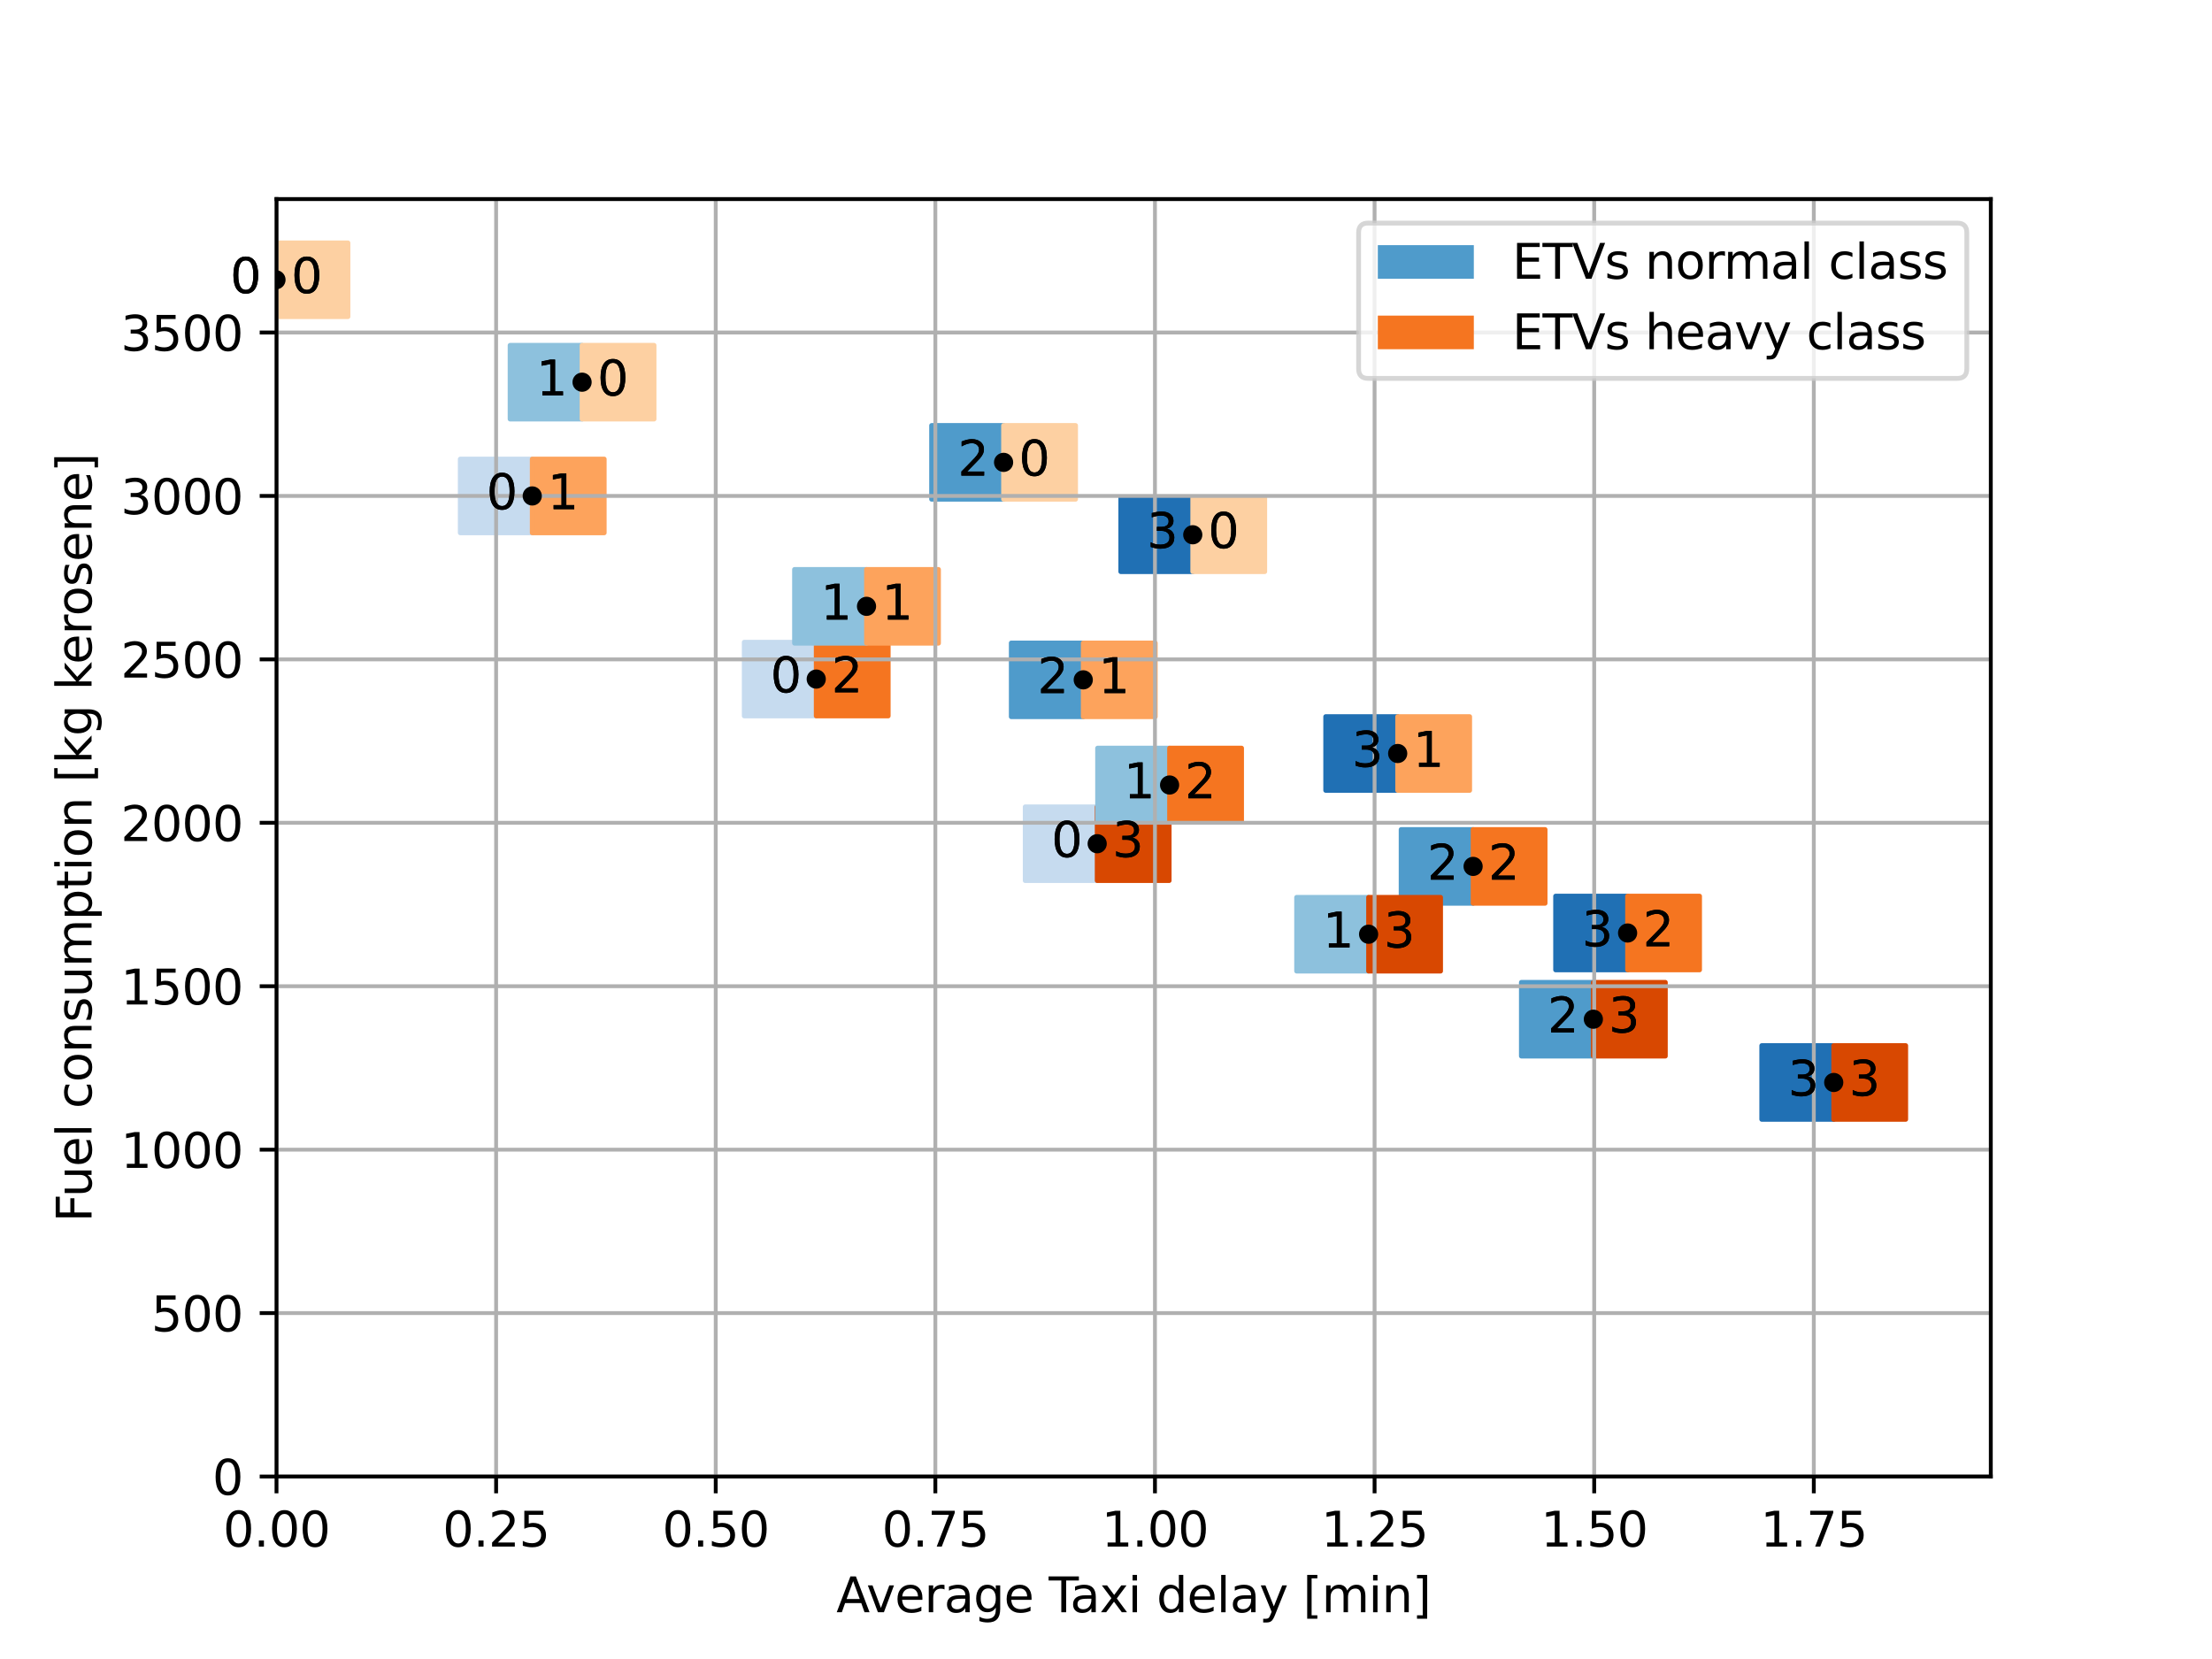 <?xml version="1.0" encoding="utf-8" standalone="no"?>
<!DOCTYPE svg PUBLIC "-//W3C//DTD SVG 1.1//EN"
  "http://www.w3.org/Graphics/SVG/1.1/DTD/svg11.dtd">
<svg xmlns:xlink="http://www.w3.org/1999/xlink" width="460.8pt" height="345.6pt" viewBox="0 0 460.8 345.6" xmlns="http://www.w3.org/2000/svg" version="1.1">
 <defs>
  <style type="text/css">*{stroke-linejoin: round; stroke-linecap: butt}</style>
 </defs>
 <g id="figure_1">
  <g id="patch_1">
   <path d="M 0 345.6 
L 460.8 345.6 
L 460.8 0 
L 0 0 
z
" style="fill: #ffffff"/>
  </g>
  <g id="axes_1">
   <g id="patch_2">
    <path d="M 57.6 307.584 
L 414.72 307.584 
L 414.72 41.472 
L 57.6 41.472 
z
" style="fill: #ffffff"/>
   </g>
   <g id="patch_3">
    <path d="M 57.491 65.965 
L 42.496 65.965 
L 42.496 50.601 
L 57.491 50.601 
z
" clip-path="url(#p5ebef97737)" style="fill: #c6dbef; stroke: #c6dbef; stroke-linejoin: miter"/>
   </g>
   <g id="patch_4">
    <path d="M 57.491 65.965 
L 72.485 65.965 
L 72.485 50.601 
L 57.491 50.601 
z
" clip-path="url(#p5ebef97737)" style="fill: #fdd0a2; stroke: #fdd0a2; stroke-linejoin: miter"/>
   </g>
   <g id="patch_5">
    <path d="M 110.876 110.997 
L 95.882 110.997 
L 95.882 95.633 
L 110.876 95.633 
z
" clip-path="url(#p5ebef97737)" style="fill: #c6dbef; stroke: #c6dbef; stroke-linejoin: miter"/>
   </g>
   <g id="patch_6">
    <path d="M 110.876 110.997 
L 125.871 110.997 
L 125.871 95.633 
L 110.876 95.633 
z
" clip-path="url(#p5ebef97737)" style="fill: #fda35c; stroke: #fda35c; stroke-linejoin: miter"/>
   </g>
   <g id="patch_7">
    <path d="M 306.876 188.169 
L 291.881 188.169 
L 291.881 172.805 
L 306.876 172.805 
z
" clip-path="url(#p5ebef97737)" style="fill: #4f9bcb; stroke: #4f9bcb; stroke-linejoin: miter"/>
   </g>
   <g id="patch_8">
    <path d="M 306.876 188.169 
L 321.87 188.169 
L 321.87 172.805 
L 306.876 172.805 
z
" clip-path="url(#p5ebef97737)" style="fill: #f57520; stroke: #f57520; stroke-linejoin: miter"/>
   </g>
   <g id="patch_9">
    <path d="M 331.928 220.004 
L 316.933 220.004 
L 316.933 204.639 
L 331.928 204.639 
z
" clip-path="url(#p5ebef97737)" style="fill: #4f9bcb; stroke: #4f9bcb; stroke-linejoin: miter"/>
   </g>
   <g id="patch_10">
    <path d="M 331.928 220.004 
L 346.922 220.004 
L 346.922 204.639 
L 331.928 204.639 
z
" clip-path="url(#p5ebef97737)" style="fill: #d84801; stroke: #d84801; stroke-linejoin: miter"/>
   </g>
   <g id="patch_11">
    <path d="M 248.474 119.084 
L 233.479 119.084 
L 233.479 103.72 
L 248.474 103.72 
z
" clip-path="url(#p5ebef97737)" style="fill: #2070b4; stroke: #2070b4; stroke-linejoin: miter"/>
   </g>
   <g id="patch_12">
    <path d="M 248.474 119.084 
L 263.468 119.084 
L 263.468 103.72 
L 248.474 103.72 
z
" clip-path="url(#p5ebef97737)" style="fill: #fdd0a2; stroke: #fdd0a2; stroke-linejoin: miter"/>
   </g>
   <g id="patch_13">
    <path d="M 291.163 164.65 
L 276.168 164.65 
L 276.168 149.286 
L 291.163 149.286 
z
" clip-path="url(#p5ebef97737)" style="fill: #2070b4; stroke: #2070b4; stroke-linejoin: miter"/>
   </g>
   <g id="patch_14">
    <path d="M 291.163 164.65 
L 306.158 164.65 
L 306.158 149.286 
L 291.163 149.286 
z
" clip-path="url(#p5ebef97737)" style="fill: #fda35c; stroke: #fda35c; stroke-linejoin: miter"/>
   </g>
   <g id="patch_15">
    <path d="M 339.059 202.045 
L 324.064 202.045 
L 324.064 186.68 
L 339.059 186.68 
z
" clip-path="url(#p5ebef97737)" style="fill: #2070b4; stroke: #2070b4; stroke-linejoin: miter"/>
   </g>
   <g id="patch_16">
    <path d="M 339.059 202.045 
L 354.053 202.045 
L 354.053 186.68 
L 339.059 186.68 
z
" clip-path="url(#p5ebef97737)" style="fill: #f57520; stroke: #f57520; stroke-linejoin: miter"/>
   </g>
   <g id="patch_17">
    <path d="M 382 233.181 
L 367.006 233.181 
L 367.006 217.817 
L 382 217.817 
z
" clip-path="url(#p5ebef97737)" style="fill: #2070b4; stroke: #2070b4; stroke-linejoin: miter"/>
   </g>
   <g id="patch_18">
    <path d="M 382 233.181 
L 396.995 233.181 
L 396.995 217.817 
L 382 217.817 
z
" clip-path="url(#p5ebef97737)" style="fill: #d84801; stroke: #d84801; stroke-linejoin: miter"/>
   </g>
   <g id="patch_19">
    <path d="M 170.036 149.146 
L 155.041 149.146 
L 155.041 133.782 
L 170.036 133.782 
z
" clip-path="url(#p5ebef97737)" style="fill: #c6dbef; stroke: #c6dbef; stroke-linejoin: miter"/>
   </g>
   <g id="patch_20">
    <path d="M 170.036 149.146 
L 185.03 149.146 
L 185.03 133.782 
L 170.036 133.782 
z
" clip-path="url(#p5ebef97737)" style="fill: #f57520; stroke: #f57520; stroke-linejoin: miter"/>
   </g>
   <g id="patch_21">
    <path d="M 228.564 183.445 
L 213.57 183.445 
L 213.57 168.081 
L 228.564 168.081 
z
" clip-path="url(#p5ebef97737)" style="fill: #c6dbef; stroke: #c6dbef; stroke-linejoin: miter"/>
   </g>
   <g id="patch_22">
    <path d="M 228.564 183.445 
L 243.559 183.445 
L 243.559 168.081 
L 228.564 168.081 
z
" clip-path="url(#p5ebef97737)" style="fill: #d84801; stroke: #d84801; stroke-linejoin: miter"/>
   </g>
   <g id="patch_23">
    <path d="M 121.257 87.301 
L 106.262 87.301 
L 106.262 71.936 
L 121.257 71.936 
z
" clip-path="url(#p5ebef97737)" style="fill: #8dc1dd; stroke: #8dc1dd; stroke-linejoin: miter"/>
   </g>
   <g id="patch_24">
    <path d="M 121.257 87.301 
L 136.251 87.301 
L 136.251 71.936 
L 121.257 71.936 
z
" clip-path="url(#p5ebef97737)" style="fill: #fdd0a2; stroke: #fdd0a2; stroke-linejoin: miter"/>
   </g>
   <g id="patch_25">
    <path d="M 180.511 133.991 
L 165.516 133.991 
L 165.516 118.626 
L 180.511 118.626 
z
" clip-path="url(#p5ebef97737)" style="fill: #8dc1dd; stroke: #8dc1dd; stroke-linejoin: miter"/>
   </g>
   <g id="patch_26">
    <path d="M 180.511 133.991 
L 195.506 133.991 
L 195.506 118.626 
L 180.511 118.626 
z
" clip-path="url(#p5ebef97737)" style="fill: #fda35c; stroke: #fda35c; stroke-linejoin: miter"/>
   </g>
   <g id="patch_27">
    <path d="M 243.646 171.213 
L 228.652 171.213 
L 228.652 155.848 
L 243.646 155.848 
z
" clip-path="url(#p5ebef97737)" style="fill: #8dc1dd; stroke: #8dc1dd; stroke-linejoin: miter"/>
   </g>
   <g id="patch_28">
    <path d="M 243.646 171.213 
L 258.641 171.213 
L 258.641 155.848 
L 243.646 155.848 
z
" clip-path="url(#p5ebef97737)" style="fill: #f57520; stroke: #f57520; stroke-linejoin: miter"/>
   </g>
   <g id="patch_29">
    <path d="M 285.105 202.298 
L 270.11 202.298 
L 270.11 186.934 
L 285.105 186.934 
z
" clip-path="url(#p5ebef97737)" style="fill: #8dc1dd; stroke: #8dc1dd; stroke-linejoin: miter"/>
   </g>
   <g id="patch_30">
    <path d="M 285.105 202.298 
L 300.1 202.298 
L 300.1 186.934 
L 285.105 186.934 
z
" clip-path="url(#p5ebef97737)" style="fill: #d84801; stroke: #d84801; stroke-linejoin: miter"/>
   </g>
   <g id="patch_31">
    <path d="M 209.065 104 
L 194.071 104 
L 194.071 88.635 
L 209.065 88.635 
z
" clip-path="url(#p5ebef97737)" style="fill: #4f9bcb; stroke: #4f9bcb; stroke-linejoin: miter"/>
   </g>
   <g id="patch_32">
    <path d="M 209.065 104 
L 224.06 104 
L 224.06 88.635 
L 209.065 88.635 
z
" clip-path="url(#p5ebef97737)" style="fill: #fdd0a2; stroke: #fdd0a2; stroke-linejoin: miter"/>
   </g>
   <g id="patch_33">
    <path d="M 225.662 149.307 
L 210.667 149.307 
L 210.667 133.942 
L 225.662 133.942 
z
" clip-path="url(#p5ebef97737)" style="fill: #4f9bcb; stroke: #4f9bcb; stroke-linejoin: miter"/>
   </g>
   <g id="patch_34">
    <path d="M 225.662 149.307 
L 240.656 149.307 
L 240.656 133.942 
L 225.662 133.942 
z
" clip-path="url(#p5ebef97737)" style="fill: #fda35c; stroke: #fda35c; stroke-linejoin: miter"/>
   </g>
   <g id="matplotlib.axis_1">
    <g id="xtick_1">
     <g id="line2d_1">
      <path d="M 57.6 307.584 
L 57.6 41.472 
" clip-path="url(#p5ebef97737)" style="fill: none; stroke: #b0b0b0; stroke-width: 0.8; stroke-linecap: square"/>
     </g>
     <g id="line2d_2">
      <defs>
       <path id="m1665bc9d37" d="M 0 0 
L 0 3.5 
" style="stroke: #000000; stroke-width: 0.8"/>
      </defs>
      <g>
       <use xlink:href="#m1665bc9d37" x="57.6" y="307.584" style="stroke: #000000; stroke-width: 0.8"/>
      </g>
     </g>
     <g id="text_1">
      <!-- 0.00 -->
      <g transform="translate(46.467 322.182)scale(0.1 -0.1)">
       <defs>
        <path id="DejaVuSans-30" d="M 2034 4250 
Q 1547 4250 1301 3770 
Q 1056 3291 1056 2328 
Q 1056 1369 1301 889 
Q 1547 409 2034 409 
Q 2525 409 2770 889 
Q 3016 1369 3016 2328 
Q 3016 3291 2770 3770 
Q 2525 4250 2034 4250 
z
M 2034 4750 
Q 2819 4750 3233 4129 
Q 3647 3509 3647 2328 
Q 3647 1150 3233 529 
Q 2819 -91 2034 -91 
Q 1250 -91 836 529 
Q 422 1150 422 2328 
Q 422 3509 836 4129 
Q 1250 4750 2034 4750 
z
" transform="scale(0.016)"/>
        <path id="DejaVuSans-2e" d="M 684 794 
L 1344 794 
L 1344 0 
L 684 0 
L 684 794 
z
" transform="scale(0.016)"/>
       </defs>
       <use xlink:href="#DejaVuSans-30"/>
       <use xlink:href="#DejaVuSans-2e" x="63.623"/>
       <use xlink:href="#DejaVuSans-30" x="95.41"/>
       <use xlink:href="#DejaVuSans-30" x="159.033"/>
      </g>
     </g>
    </g>
    <g id="xtick_2">
     <g id="line2d_3">
      <path d="M 103.35 307.584 
L 103.35 41.472 
" clip-path="url(#p5ebef97737)" style="fill: none; stroke: #b0b0b0; stroke-width: 0.8; stroke-linecap: square"/>
     </g>
     <g id="line2d_4">
      <g>
       <use xlink:href="#m1665bc9d37" x="103.35" y="307.584" style="stroke: #000000; stroke-width: 0.8"/>
      </g>
     </g>
     <g id="text_2">
      <!-- 0.25 -->
      <g transform="translate(92.217 322.182)scale(0.1 -0.1)">
       <defs>
        <path id="DejaVuSans-32" d="M 1228 531 
L 3431 531 
L 3431 0 
L 469 0 
L 469 531 
Q 828 903 1448 1529 
Q 2069 2156 2228 2338 
Q 2531 2678 2651 2914 
Q 2772 3150 2772 3378 
Q 2772 3750 2511 3984 
Q 2250 4219 1831 4219 
Q 1534 4219 1204 4116 
Q 875 4013 500 3803 
L 500 4441 
Q 881 4594 1212 4672 
Q 1544 4750 1819 4750 
Q 2544 4750 2975 4387 
Q 3406 4025 3406 3419 
Q 3406 3131 3298 2873 
Q 3191 2616 2906 2266 
Q 2828 2175 2409 1742 
Q 1991 1309 1228 531 
z
" transform="scale(0.016)"/>
        <path id="DejaVuSans-35" d="M 691 4666 
L 3169 4666 
L 3169 4134 
L 1269 4134 
L 1269 2991 
Q 1406 3038 1543 3061 
Q 1681 3084 1819 3084 
Q 2600 3084 3056 2656 
Q 3513 2228 3513 1497 
Q 3513 744 3044 326 
Q 2575 -91 1722 -91 
Q 1428 -91 1123 -41 
Q 819 9 494 109 
L 494 744 
Q 775 591 1075 516 
Q 1375 441 1709 441 
Q 2250 441 2565 725 
Q 2881 1009 2881 1497 
Q 2881 1984 2565 2268 
Q 2250 2553 1709 2553 
Q 1456 2553 1204 2497 
Q 953 2441 691 2322 
L 691 4666 
z
" transform="scale(0.016)"/>
       </defs>
       <use xlink:href="#DejaVuSans-30"/>
       <use xlink:href="#DejaVuSans-2e" x="63.623"/>
       <use xlink:href="#DejaVuSans-32" x="95.41"/>
       <use xlink:href="#DejaVuSans-35" x="159.033"/>
      </g>
     </g>
    </g>
    <g id="xtick_3">
     <g id="line2d_5">
      <path d="M 149.1 307.584 
L 149.1 41.472 
" clip-path="url(#p5ebef97737)" style="fill: none; stroke: #b0b0b0; stroke-width: 0.8; stroke-linecap: square"/>
     </g>
     <g id="line2d_6">
      <g>
       <use xlink:href="#m1665bc9d37" x="149.1" y="307.584" style="stroke: #000000; stroke-width: 0.8"/>
      </g>
     </g>
     <g id="text_3">
      <!-- 0.50 -->
      <g transform="translate(137.967 322.182)scale(0.1 -0.1)">
       <use xlink:href="#DejaVuSans-30"/>
       <use xlink:href="#DejaVuSans-2e" x="63.623"/>
       <use xlink:href="#DejaVuSans-35" x="95.41"/>
       <use xlink:href="#DejaVuSans-30" x="159.033"/>
      </g>
     </g>
    </g>
    <g id="xtick_4">
     <g id="line2d_7">
      <path d="M 194.85 307.584 
L 194.85 41.472 
" clip-path="url(#p5ebef97737)" style="fill: none; stroke: #b0b0b0; stroke-width: 0.8; stroke-linecap: square"/>
     </g>
     <g id="line2d_8">
      <g>
       <use xlink:href="#m1665bc9d37" x="194.85" y="307.584" style="stroke: #000000; stroke-width: 0.8"/>
      </g>
     </g>
     <g id="text_4">
      <!-- 0.75 -->
      <g transform="translate(183.717 322.182)scale(0.1 -0.1)">
       <defs>
        <path id="DejaVuSans-37" d="M 525 4666 
L 3525 4666 
L 3525 4397 
L 1831 0 
L 1172 0 
L 2766 4134 
L 525 4134 
L 525 4666 
z
" transform="scale(0.016)"/>
       </defs>
       <use xlink:href="#DejaVuSans-30"/>
       <use xlink:href="#DejaVuSans-2e" x="63.623"/>
       <use xlink:href="#DejaVuSans-37" x="95.41"/>
       <use xlink:href="#DejaVuSans-35" x="159.033"/>
      </g>
     </g>
    </g>
    <g id="xtick_5">
     <g id="line2d_9">
      <path d="M 240.6 307.584 
L 240.6 41.472 
" clip-path="url(#p5ebef97737)" style="fill: none; stroke: #b0b0b0; stroke-width: 0.8; stroke-linecap: square"/>
     </g>
     <g id="line2d_10">
      <g>
       <use xlink:href="#m1665bc9d37" x="240.6" y="307.584" style="stroke: #000000; stroke-width: 0.8"/>
      </g>
     </g>
     <g id="text_5">
      <!-- 1.00 -->
      <g transform="translate(229.467 322.182)scale(0.1 -0.1)">
       <defs>
        <path id="DejaVuSans-31" d="M 794 531 
L 1825 531 
L 1825 4091 
L 703 3866 
L 703 4441 
L 1819 4666 
L 2450 4666 
L 2450 531 
L 3481 531 
L 3481 0 
L 794 0 
L 794 531 
z
" transform="scale(0.016)"/>
       </defs>
       <use xlink:href="#DejaVuSans-31"/>
       <use xlink:href="#DejaVuSans-2e" x="63.623"/>
       <use xlink:href="#DejaVuSans-30" x="95.41"/>
       <use xlink:href="#DejaVuSans-30" x="159.033"/>
      </g>
     </g>
    </g>
    <g id="xtick_6">
     <g id="line2d_11">
      <path d="M 286.35 307.584 
L 286.35 41.472 
" clip-path="url(#p5ebef97737)" style="fill: none; stroke: #b0b0b0; stroke-width: 0.8; stroke-linecap: square"/>
     </g>
     <g id="line2d_12">
      <g>
       <use xlink:href="#m1665bc9d37" x="286.35" y="307.584" style="stroke: #000000; stroke-width: 0.8"/>
      </g>
     </g>
     <g id="text_6">
      <!-- 1.25 -->
      <g transform="translate(275.217 322.182)scale(0.1 -0.1)">
       <use xlink:href="#DejaVuSans-31"/>
       <use xlink:href="#DejaVuSans-2e" x="63.623"/>
       <use xlink:href="#DejaVuSans-32" x="95.41"/>
       <use xlink:href="#DejaVuSans-35" x="159.033"/>
      </g>
     </g>
    </g>
    <g id="xtick_7">
     <g id="line2d_13">
      <path d="M 332.1 307.584 
L 332.1 41.472 
" clip-path="url(#p5ebef97737)" style="fill: none; stroke: #b0b0b0; stroke-width: 0.8; stroke-linecap: square"/>
     </g>
     <g id="line2d_14">
      <g>
       <use xlink:href="#m1665bc9d37" x="332.1" y="307.584" style="stroke: #000000; stroke-width: 0.8"/>
      </g>
     </g>
     <g id="text_7">
      <!-- 1.50 -->
      <g transform="translate(320.967 322.182)scale(0.1 -0.1)">
       <use xlink:href="#DejaVuSans-31"/>
       <use xlink:href="#DejaVuSans-2e" x="63.623"/>
       <use xlink:href="#DejaVuSans-35" x="95.41"/>
       <use xlink:href="#DejaVuSans-30" x="159.033"/>
      </g>
     </g>
    </g>
    <g id="xtick_8">
     <g id="line2d_15">
      <path d="M 377.85 307.584 
L 377.85 41.472 
" clip-path="url(#p5ebef97737)" style="fill: none; stroke: #b0b0b0; stroke-width: 0.8; stroke-linecap: square"/>
     </g>
     <g id="line2d_16">
      <g>
       <use xlink:href="#m1665bc9d37" x="377.85" y="307.584" style="stroke: #000000; stroke-width: 0.8"/>
      </g>
     </g>
     <g id="text_8">
      <!-- 1.75 -->
      <g transform="translate(366.717 322.182)scale(0.1 -0.1)">
       <use xlink:href="#DejaVuSans-31"/>
       <use xlink:href="#DejaVuSans-2e" x="63.623"/>
       <use xlink:href="#DejaVuSans-37" x="95.41"/>
       <use xlink:href="#DejaVuSans-35" x="159.033"/>
      </g>
     </g>
    </g>
    <g id="text_9">
     <!-- Average Taxi delay [min] -->
     <g transform="translate(174.226 335.861)scale(0.1 -0.1)">
      <defs>
       <path id="DejaVuSans-41" d="M 2188 4044 
L 1331 1722 
L 3047 1722 
L 2188 4044 
z
M 1831 4666 
L 2547 4666 
L 4325 0 
L 3669 0 
L 3244 1197 
L 1141 1197 
L 716 0 
L 50 0 
L 1831 4666 
z
" transform="scale(0.016)"/>
       <path id="DejaVuSans-76" d="M 191 3500 
L 800 3500 
L 1894 563 
L 2988 3500 
L 3597 3500 
L 2284 0 
L 1503 0 
L 191 3500 
z
" transform="scale(0.016)"/>
       <path id="DejaVuSans-65" d="M 3597 1894 
L 3597 1613 
L 953 1613 
Q 991 1019 1311 708 
Q 1631 397 2203 397 
Q 2534 397 2845 478 
Q 3156 559 3463 722 
L 3463 178 
Q 3153 47 2828 -22 
Q 2503 -91 2169 -91 
Q 1331 -91 842 396 
Q 353 884 353 1716 
Q 353 2575 817 3079 
Q 1281 3584 2069 3584 
Q 2775 3584 3186 3129 
Q 3597 2675 3597 1894 
z
M 3022 2063 
Q 3016 2534 2758 2815 
Q 2500 3097 2075 3097 
Q 1594 3097 1305 2825 
Q 1016 2553 972 2059 
L 3022 2063 
z
" transform="scale(0.016)"/>
       <path id="DejaVuSans-72" d="M 2631 2963 
Q 2534 3019 2420 3045 
Q 2306 3072 2169 3072 
Q 1681 3072 1420 2755 
Q 1159 2438 1159 1844 
L 1159 0 
L 581 0 
L 581 3500 
L 1159 3500 
L 1159 2956 
Q 1341 3275 1631 3429 
Q 1922 3584 2338 3584 
Q 2397 3584 2469 3576 
Q 2541 3569 2628 3553 
L 2631 2963 
z
" transform="scale(0.016)"/>
       <path id="DejaVuSans-61" d="M 2194 1759 
Q 1497 1759 1228 1600 
Q 959 1441 959 1056 
Q 959 750 1161 570 
Q 1363 391 1709 391 
Q 2188 391 2477 730 
Q 2766 1069 2766 1631 
L 2766 1759 
L 2194 1759 
z
M 3341 1997 
L 3341 0 
L 2766 0 
L 2766 531 
Q 2569 213 2275 61 
Q 1981 -91 1556 -91 
Q 1019 -91 701 211 
Q 384 513 384 1019 
Q 384 1609 779 1909 
Q 1175 2209 1959 2209 
L 2766 2209 
L 2766 2266 
Q 2766 2663 2505 2880 
Q 2244 3097 1772 3097 
Q 1472 3097 1187 3025 
Q 903 2953 641 2809 
L 641 3341 
Q 956 3463 1253 3523 
Q 1550 3584 1831 3584 
Q 2591 3584 2966 3190 
Q 3341 2797 3341 1997 
z
" transform="scale(0.016)"/>
       <path id="DejaVuSans-67" d="M 2906 1791 
Q 2906 2416 2648 2759 
Q 2391 3103 1925 3103 
Q 1463 3103 1205 2759 
Q 947 2416 947 1791 
Q 947 1169 1205 825 
Q 1463 481 1925 481 
Q 2391 481 2648 825 
Q 2906 1169 2906 1791 
z
M 3481 434 
Q 3481 -459 3084 -895 
Q 2688 -1331 1869 -1331 
Q 1566 -1331 1297 -1286 
Q 1028 -1241 775 -1147 
L 775 -588 
Q 1028 -725 1275 -790 
Q 1522 -856 1778 -856 
Q 2344 -856 2625 -561 
Q 2906 -266 2906 331 
L 2906 616 
Q 2728 306 2450 153 
Q 2172 0 1784 0 
Q 1141 0 747 490 
Q 353 981 353 1791 
Q 353 2603 747 3093 
Q 1141 3584 1784 3584 
Q 2172 3584 2450 3431 
Q 2728 3278 2906 2969 
L 2906 3500 
L 3481 3500 
L 3481 434 
z
" transform="scale(0.016)"/>
       <path id="DejaVuSans-20" transform="scale(0.016)"/>
       <path id="DejaVuSans-54" d="M -19 4666 
L 3928 4666 
L 3928 4134 
L 2272 4134 
L 2272 0 
L 1638 0 
L 1638 4134 
L -19 4134 
L -19 4666 
z
" transform="scale(0.016)"/>
       <path id="DejaVuSans-78" d="M 3513 3500 
L 2247 1797 
L 3578 0 
L 2900 0 
L 1881 1375 
L 863 0 
L 184 0 
L 1544 1831 
L 300 3500 
L 978 3500 
L 1906 2253 
L 2834 3500 
L 3513 3500 
z
" transform="scale(0.016)"/>
       <path id="DejaVuSans-69" d="M 603 3500 
L 1178 3500 
L 1178 0 
L 603 0 
L 603 3500 
z
M 603 4863 
L 1178 4863 
L 1178 4134 
L 603 4134 
L 603 4863 
z
" transform="scale(0.016)"/>
       <path id="DejaVuSans-64" d="M 2906 2969 
L 2906 4863 
L 3481 4863 
L 3481 0 
L 2906 0 
L 2906 525 
Q 2725 213 2448 61 
Q 2172 -91 1784 -91 
Q 1150 -91 751 415 
Q 353 922 353 1747 
Q 353 2572 751 3078 
Q 1150 3584 1784 3584 
Q 2172 3584 2448 3432 
Q 2725 3281 2906 2969 
z
M 947 1747 
Q 947 1113 1208 752 
Q 1469 391 1925 391 
Q 2381 391 2643 752 
Q 2906 1113 2906 1747 
Q 2906 2381 2643 2742 
Q 2381 3103 1925 3103 
Q 1469 3103 1208 2742 
Q 947 2381 947 1747 
z
" transform="scale(0.016)"/>
       <path id="DejaVuSans-6c" d="M 603 4863 
L 1178 4863 
L 1178 0 
L 603 0 
L 603 4863 
z
" transform="scale(0.016)"/>
       <path id="DejaVuSans-79" d="M 2059 -325 
Q 1816 -950 1584 -1140 
Q 1353 -1331 966 -1331 
L 506 -1331 
L 506 -850 
L 844 -850 
Q 1081 -850 1212 -737 
Q 1344 -625 1503 -206 
L 1606 56 
L 191 3500 
L 800 3500 
L 1894 763 
L 2988 3500 
L 3597 3500 
L 2059 -325 
z
" transform="scale(0.016)"/>
       <path id="DejaVuSans-5b" d="M 550 4863 
L 1875 4863 
L 1875 4416 
L 1125 4416 
L 1125 -397 
L 1875 -397 
L 1875 -844 
L 550 -844 
L 550 4863 
z
" transform="scale(0.016)"/>
       <path id="DejaVuSans-6d" d="M 3328 2828 
Q 3544 3216 3844 3400 
Q 4144 3584 4550 3584 
Q 5097 3584 5394 3201 
Q 5691 2819 5691 2113 
L 5691 0 
L 5113 0 
L 5113 2094 
Q 5113 2597 4934 2840 
Q 4756 3084 4391 3084 
Q 3944 3084 3684 2787 
Q 3425 2491 3425 1978 
L 3425 0 
L 2847 0 
L 2847 2094 
Q 2847 2600 2669 2842 
Q 2491 3084 2119 3084 
Q 1678 3084 1418 2786 
Q 1159 2488 1159 1978 
L 1159 0 
L 581 0 
L 581 3500 
L 1159 3500 
L 1159 2956 
Q 1356 3278 1631 3431 
Q 1906 3584 2284 3584 
Q 2666 3584 2933 3390 
Q 3200 3197 3328 2828 
z
" transform="scale(0.016)"/>
       <path id="DejaVuSans-6e" d="M 3513 2113 
L 3513 0 
L 2938 0 
L 2938 2094 
Q 2938 2591 2744 2837 
Q 2550 3084 2163 3084 
Q 1697 3084 1428 2787 
Q 1159 2491 1159 1978 
L 1159 0 
L 581 0 
L 581 3500 
L 1159 3500 
L 1159 2956 
Q 1366 3272 1645 3428 
Q 1925 3584 2291 3584 
Q 2894 3584 3203 3211 
Q 3513 2838 3513 2113 
z
" transform="scale(0.016)"/>
       <path id="DejaVuSans-5d" d="M 1947 4863 
L 1947 -844 
L 622 -844 
L 622 -397 
L 1369 -397 
L 1369 4416 
L 622 4416 
L 622 4863 
L 1947 4863 
z
" transform="scale(0.016)"/>
      </defs>
      <use xlink:href="#DejaVuSans-41"/>
      <use xlink:href="#DejaVuSans-76" x="62.533"/>
      <use xlink:href="#DejaVuSans-65" x="121.713"/>
      <use xlink:href="#DejaVuSans-72" x="183.236"/>
      <use xlink:href="#DejaVuSans-61" x="224.35"/>
      <use xlink:href="#DejaVuSans-67" x="285.629"/>
      <use xlink:href="#DejaVuSans-65" x="349.105"/>
      <use xlink:href="#DejaVuSans-20" x="410.629"/>
      <use xlink:href="#DejaVuSans-54" x="442.416"/>
      <use xlink:href="#DejaVuSans-61" x="487"/>
      <use xlink:href="#DejaVuSans-78" x="548.279"/>
      <use xlink:href="#DejaVuSans-69" x="607.459"/>
      <use xlink:href="#DejaVuSans-20" x="635.242"/>
      <use xlink:href="#DejaVuSans-64" x="667.029"/>
      <use xlink:href="#DejaVuSans-65" x="730.506"/>
      <use xlink:href="#DejaVuSans-6c" x="792.029"/>
      <use xlink:href="#DejaVuSans-61" x="819.812"/>
      <use xlink:href="#DejaVuSans-79" x="881.092"/>
      <use xlink:href="#DejaVuSans-20" x="940.271"/>
      <use xlink:href="#DejaVuSans-5b" x="972.059"/>
      <use xlink:href="#DejaVuSans-6d" x="1011.072"/>
      <use xlink:href="#DejaVuSans-69" x="1108.484"/>
      <use xlink:href="#DejaVuSans-6e" x="1136.268"/>
      <use xlink:href="#DejaVuSans-5d" x="1199.646"/>
     </g>
    </g>
   </g>
   <g id="matplotlib.axis_2">
    <g id="ytick_1">
     <g id="line2d_17">
      <path d="M 57.6 307.584 
L 414.72 307.584 
" clip-path="url(#p5ebef97737)" style="fill: none; stroke: #b0b0b0; stroke-width: 0.8; stroke-linecap: square"/>
     </g>
     <g id="line2d_18">
      <defs>
       <path id="m55c1896d52" d="M 0 0 
L -3.5 0 
" style="stroke: #000000; stroke-width: 0.8"/>
      </defs>
      <g>
       <use xlink:href="#m55c1896d52" x="57.6" y="307.584" style="stroke: #000000; stroke-width: 0.8"/>
      </g>
     </g>
     <g id="text_10">
      <!-- 0 -->
      <g transform="translate(44.237 311.383)scale(0.1 -0.1)">
       <use xlink:href="#DejaVuSans-30"/>
      </g>
     </g>
    </g>
    <g id="ytick_2">
     <g id="line2d_19">
      <path d="M 57.6 273.539 
L 414.72 273.539 
" clip-path="url(#p5ebef97737)" style="fill: none; stroke: #b0b0b0; stroke-width: 0.8; stroke-linecap: square"/>
     </g>
     <g id="line2d_20">
      <g>
       <use xlink:href="#m55c1896d52" x="57.6" y="273.539" style="stroke: #000000; stroke-width: 0.8"/>
      </g>
     </g>
     <g id="text_11">
      <!-- 500 -->
      <g transform="translate(31.512 277.338)scale(0.1 -0.1)">
       <use xlink:href="#DejaVuSans-35"/>
       <use xlink:href="#DejaVuSans-30" x="63.623"/>
       <use xlink:href="#DejaVuSans-30" x="127.246"/>
      </g>
     </g>
    </g>
    <g id="ytick_3">
     <g id="line2d_21">
      <path d="M 57.6 239.494 
L 414.72 239.494 
" clip-path="url(#p5ebef97737)" style="fill: none; stroke: #b0b0b0; stroke-width: 0.8; stroke-linecap: square"/>
     </g>
     <g id="line2d_22">
      <g>
       <use xlink:href="#m55c1896d52" x="57.6" y="239.494" style="stroke: #000000; stroke-width: 0.8"/>
      </g>
     </g>
     <g id="text_12">
      <!-- 1000 -->
      <g transform="translate(25.15 243.293)scale(0.1 -0.1)">
       <use xlink:href="#DejaVuSans-31"/>
       <use xlink:href="#DejaVuSans-30" x="63.623"/>
       <use xlink:href="#DejaVuSans-30" x="127.246"/>
       <use xlink:href="#DejaVuSans-30" x="190.869"/>
      </g>
     </g>
    </g>
    <g id="ytick_4">
     <g id="line2d_23">
      <path d="M 57.6 205.448 
L 414.72 205.448 
" clip-path="url(#p5ebef97737)" style="fill: none; stroke: #b0b0b0; stroke-width: 0.8; stroke-linecap: square"/>
     </g>
     <g id="line2d_24">
      <g>
       <use xlink:href="#m55c1896d52" x="57.6" y="205.448" style="stroke: #000000; stroke-width: 0.8"/>
      </g>
     </g>
     <g id="text_13">
      <!-- 1500 -->
      <g transform="translate(25.15 209.248)scale(0.1 -0.1)">
       <use xlink:href="#DejaVuSans-31"/>
       <use xlink:href="#DejaVuSans-35" x="63.623"/>
       <use xlink:href="#DejaVuSans-30" x="127.246"/>
       <use xlink:href="#DejaVuSans-30" x="190.869"/>
      </g>
     </g>
    </g>
    <g id="ytick_5">
     <g id="line2d_25">
      <path d="M 57.6 171.403 
L 414.72 171.403 
" clip-path="url(#p5ebef97737)" style="fill: none; stroke: #b0b0b0; stroke-width: 0.8; stroke-linecap: square"/>
     </g>
     <g id="line2d_26">
      <g>
       <use xlink:href="#m55c1896d52" x="57.6" y="171.403" style="stroke: #000000; stroke-width: 0.8"/>
      </g>
     </g>
     <g id="text_14">
      <!-- 2000 -->
      <g transform="translate(25.15 175.203)scale(0.1 -0.1)">
       <use xlink:href="#DejaVuSans-32"/>
       <use xlink:href="#DejaVuSans-30" x="63.623"/>
       <use xlink:href="#DejaVuSans-30" x="127.246"/>
       <use xlink:href="#DejaVuSans-30" x="190.869"/>
      </g>
     </g>
    </g>
    <g id="ytick_6">
     <g id="line2d_27">
      <path d="M 57.6 137.358 
L 414.72 137.358 
" clip-path="url(#p5ebef97737)" style="fill: none; stroke: #b0b0b0; stroke-width: 0.8; stroke-linecap: square"/>
     </g>
     <g id="line2d_28">
      <g>
       <use xlink:href="#m55c1896d52" x="57.6" y="137.358" style="stroke: #000000; stroke-width: 0.8"/>
      </g>
     </g>
     <g id="text_15">
      <!-- 2500 -->
      <g transform="translate(25.15 141.157)scale(0.1 -0.1)">
       <use xlink:href="#DejaVuSans-32"/>
       <use xlink:href="#DejaVuSans-35" x="63.623"/>
       <use xlink:href="#DejaVuSans-30" x="127.246"/>
       <use xlink:href="#DejaVuSans-30" x="190.869"/>
      </g>
     </g>
    </g>
    <g id="ytick_7">
     <g id="line2d_29">
      <path d="M 57.6 103.313 
L 414.72 103.313 
" clip-path="url(#p5ebef97737)" style="fill: none; stroke: #b0b0b0; stroke-width: 0.8; stroke-linecap: square"/>
     </g>
     <g id="line2d_30">
      <g>
       <use xlink:href="#m55c1896d52" x="57.6" y="103.313" style="stroke: #000000; stroke-width: 0.8"/>
      </g>
     </g>
     <g id="text_16">
      <!-- 3000 -->
      <g transform="translate(25.15 107.112)scale(0.1 -0.1)">
       <defs>
        <path id="DejaVuSans-33" d="M 2597 2516 
Q 3050 2419 3304 2112 
Q 3559 1806 3559 1356 
Q 3559 666 3084 287 
Q 2609 -91 1734 -91 
Q 1441 -91 1130 -33 
Q 819 25 488 141 
L 488 750 
Q 750 597 1062 519 
Q 1375 441 1716 441 
Q 2309 441 2620 675 
Q 2931 909 2931 1356 
Q 2931 1769 2642 2001 
Q 2353 2234 1838 2234 
L 1294 2234 
L 1294 2753 
L 1863 2753 
Q 2328 2753 2575 2939 
Q 2822 3125 2822 3475 
Q 2822 3834 2567 4026 
Q 2313 4219 1838 4219 
Q 1578 4219 1281 4162 
Q 984 4106 628 3988 
L 628 4550 
Q 988 4650 1302 4700 
Q 1616 4750 1894 4750 
Q 2613 4750 3031 4423 
Q 3450 4097 3450 3541 
Q 3450 3153 3228 2886 
Q 3006 2619 2597 2516 
z
" transform="scale(0.016)"/>
       </defs>
       <use xlink:href="#DejaVuSans-33"/>
       <use xlink:href="#DejaVuSans-30" x="63.623"/>
       <use xlink:href="#DejaVuSans-30" x="127.246"/>
       <use xlink:href="#DejaVuSans-30" x="190.869"/>
      </g>
     </g>
    </g>
    <g id="ytick_8">
     <g id="line2d_31">
      <path d="M 57.6 69.268 
L 414.72 69.268 
" clip-path="url(#p5ebef97737)" style="fill: none; stroke: #b0b0b0; stroke-width: 0.8; stroke-linecap: square"/>
     </g>
     <g id="line2d_32">
      <g>
       <use xlink:href="#m55c1896d52" x="57.6" y="69.268" style="stroke: #000000; stroke-width: 0.8"/>
      </g>
     </g>
     <g id="text_17">
      <!-- 3500 -->
      <g transform="translate(25.15 73.067)scale(0.1 -0.1)">
       <use xlink:href="#DejaVuSans-33"/>
       <use xlink:href="#DejaVuSans-35" x="63.623"/>
       <use xlink:href="#DejaVuSans-30" x="127.246"/>
       <use xlink:href="#DejaVuSans-30" x="190.869"/>
      </g>
     </g>
    </g>
    <g id="text_18">
     <!-- Fuel consumption [kg kerosene] -->
     <g transform="translate(19.07 254.594)rotate(-90)scale(0.1 -0.1)">
      <defs>
       <path id="DejaVuSans-46" d="M 628 4666 
L 3309 4666 
L 3309 4134 
L 1259 4134 
L 1259 2759 
L 3109 2759 
L 3109 2228 
L 1259 2228 
L 1259 0 
L 628 0 
L 628 4666 
z
" transform="scale(0.016)"/>
       <path id="DejaVuSans-75" d="M 544 1381 
L 544 3500 
L 1119 3500 
L 1119 1403 
Q 1119 906 1312 657 
Q 1506 409 1894 409 
Q 2359 409 2629 706 
Q 2900 1003 2900 1516 
L 2900 3500 
L 3475 3500 
L 3475 0 
L 2900 0 
L 2900 538 
Q 2691 219 2414 64 
Q 2138 -91 1772 -91 
Q 1169 -91 856 284 
Q 544 659 544 1381 
z
M 1991 3584 
L 1991 3584 
z
" transform="scale(0.016)"/>
       <path id="DejaVuSans-63" d="M 3122 3366 
L 3122 2828 
Q 2878 2963 2633 3030 
Q 2388 3097 2138 3097 
Q 1578 3097 1268 2742 
Q 959 2388 959 1747 
Q 959 1106 1268 751 
Q 1578 397 2138 397 
Q 2388 397 2633 464 
Q 2878 531 3122 666 
L 3122 134 
Q 2881 22 2623 -34 
Q 2366 -91 2075 -91 
Q 1284 -91 818 406 
Q 353 903 353 1747 
Q 353 2603 823 3093 
Q 1294 3584 2113 3584 
Q 2378 3584 2631 3529 
Q 2884 3475 3122 3366 
z
" transform="scale(0.016)"/>
       <path id="DejaVuSans-6f" d="M 1959 3097 
Q 1497 3097 1228 2736 
Q 959 2375 959 1747 
Q 959 1119 1226 758 
Q 1494 397 1959 397 
Q 2419 397 2687 759 
Q 2956 1122 2956 1747 
Q 2956 2369 2687 2733 
Q 2419 3097 1959 3097 
z
M 1959 3584 
Q 2709 3584 3137 3096 
Q 3566 2609 3566 1747 
Q 3566 888 3137 398 
Q 2709 -91 1959 -91 
Q 1206 -91 779 398 
Q 353 888 353 1747 
Q 353 2609 779 3096 
Q 1206 3584 1959 3584 
z
" transform="scale(0.016)"/>
       <path id="DejaVuSans-73" d="M 2834 3397 
L 2834 2853 
Q 2591 2978 2328 3040 
Q 2066 3103 1784 3103 
Q 1356 3103 1142 2972 
Q 928 2841 928 2578 
Q 928 2378 1081 2264 
Q 1234 2150 1697 2047 
L 1894 2003 
Q 2506 1872 2764 1633 
Q 3022 1394 3022 966 
Q 3022 478 2636 193 
Q 2250 -91 1575 -91 
Q 1294 -91 989 -36 
Q 684 19 347 128 
L 347 722 
Q 666 556 975 473 
Q 1284 391 1588 391 
Q 1994 391 2212 530 
Q 2431 669 2431 922 
Q 2431 1156 2273 1281 
Q 2116 1406 1581 1522 
L 1381 1569 
Q 847 1681 609 1914 
Q 372 2147 372 2553 
Q 372 3047 722 3315 
Q 1072 3584 1716 3584 
Q 2034 3584 2315 3537 
Q 2597 3491 2834 3397 
z
" transform="scale(0.016)"/>
       <path id="DejaVuSans-70" d="M 1159 525 
L 1159 -1331 
L 581 -1331 
L 581 3500 
L 1159 3500 
L 1159 2969 
Q 1341 3281 1617 3432 
Q 1894 3584 2278 3584 
Q 2916 3584 3314 3078 
Q 3713 2572 3713 1747 
Q 3713 922 3314 415 
Q 2916 -91 2278 -91 
Q 1894 -91 1617 61 
Q 1341 213 1159 525 
z
M 3116 1747 
Q 3116 2381 2855 2742 
Q 2594 3103 2138 3103 
Q 1681 3103 1420 2742 
Q 1159 2381 1159 1747 
Q 1159 1113 1420 752 
Q 1681 391 2138 391 
Q 2594 391 2855 752 
Q 3116 1113 3116 1747 
z
" transform="scale(0.016)"/>
       <path id="DejaVuSans-74" d="M 1172 4494 
L 1172 3500 
L 2356 3500 
L 2356 3053 
L 1172 3053 
L 1172 1153 
Q 1172 725 1289 603 
Q 1406 481 1766 481 
L 2356 481 
L 2356 0 
L 1766 0 
Q 1100 0 847 248 
Q 594 497 594 1153 
L 594 3053 
L 172 3053 
L 172 3500 
L 594 3500 
L 594 4494 
L 1172 4494 
z
" transform="scale(0.016)"/>
       <path id="DejaVuSans-6b" d="M 581 4863 
L 1159 4863 
L 1159 1991 
L 2875 3500 
L 3609 3500 
L 1753 1863 
L 3688 0 
L 2938 0 
L 1159 1709 
L 1159 0 
L 581 0 
L 581 4863 
z
" transform="scale(0.016)"/>
      </defs>
      <use xlink:href="#DejaVuSans-46"/>
      <use xlink:href="#DejaVuSans-75" x="52.02"/>
      <use xlink:href="#DejaVuSans-65" x="115.398"/>
      <use xlink:href="#DejaVuSans-6c" x="176.922"/>
      <use xlink:href="#DejaVuSans-20" x="204.705"/>
      <use xlink:href="#DejaVuSans-63" x="236.492"/>
      <use xlink:href="#DejaVuSans-6f" x="291.473"/>
      <use xlink:href="#DejaVuSans-6e" x="352.654"/>
      <use xlink:href="#DejaVuSans-73" x="416.033"/>
      <use xlink:href="#DejaVuSans-75" x="468.133"/>
      <use xlink:href="#DejaVuSans-6d" x="531.512"/>
      <use xlink:href="#DejaVuSans-70" x="628.924"/>
      <use xlink:href="#DejaVuSans-74" x="692.4"/>
      <use xlink:href="#DejaVuSans-69" x="731.609"/>
      <use xlink:href="#DejaVuSans-6f" x="759.393"/>
      <use xlink:href="#DejaVuSans-6e" x="820.574"/>
      <use xlink:href="#DejaVuSans-20" x="883.953"/>
      <use xlink:href="#DejaVuSans-5b" x="915.74"/>
      <use xlink:href="#DejaVuSans-6b" x="954.754"/>
      <use xlink:href="#DejaVuSans-67" x="1012.664"/>
      <use xlink:href="#DejaVuSans-20" x="1076.141"/>
      <use xlink:href="#DejaVuSans-6b" x="1107.928"/>
      <use xlink:href="#DejaVuSans-65" x="1162.213"/>
      <use xlink:href="#DejaVuSans-72" x="1223.736"/>
      <use xlink:href="#DejaVuSans-6f" x="1262.6"/>
      <use xlink:href="#DejaVuSans-73" x="1323.781"/>
      <use xlink:href="#DejaVuSans-65" x="1375.881"/>
      <use xlink:href="#DejaVuSans-6e" x="1437.404"/>
      <use xlink:href="#DejaVuSans-65" x="1500.783"/>
      <use xlink:href="#DejaVuSans-5d" x="1562.307"/>
     </g>
    </g>
   </g>
   <g id="line2d_33">
    <defs>
     <path id="mde6e100d9a" d="M 0 1.5 
C 0.398 1.5 0.779 1.342 1.061 1.061 
C 1.342 0.779 1.5 0.398 1.5 0 
C 1.5 -0.398 1.342 -0.779 1.061 -1.061 
C 0.779 -1.342 0.398 -1.5 0 -1.5 
C -0.398 -1.5 -0.779 -1.342 -1.061 -1.061 
C -1.342 -0.779 -1.5 -0.398 -1.5 0 
C -1.5 0.398 -1.342 0.779 -1.061 1.061 
C -0.779 1.342 -0.398 1.5 0 1.5 
z
" style="stroke: #000000"/>
    </defs>
    <g clip-path="url(#p5ebef97737)">
     <use xlink:href="#mde6e100d9a" x="57.491" y="58.283" style="stroke: #000000"/>
    </g>
   </g>
   <g id="line2d_34">
    <g clip-path="url(#p5ebef97737)">
     <use xlink:href="#mde6e100d9a" x="110.876" y="103.315" style="stroke: #000000"/>
    </g>
   </g>
   <g id="line2d_35">
    <g clip-path="url(#p5ebef97737)">
     <use xlink:href="#mde6e100d9a" x="306.876" y="180.487" style="stroke: #000000"/>
    </g>
   </g>
   <g id="line2d_36">
    <g clip-path="url(#p5ebef97737)">
     <use xlink:href="#mde6e100d9a" x="331.928" y="212.322" style="stroke: #000000"/>
    </g>
   </g>
   <g id="line2d_37">
    <g clip-path="url(#p5ebef97737)">
     <use xlink:href="#mde6e100d9a" x="248.474" y="111.402" style="stroke: #000000"/>
    </g>
   </g>
   <g id="line2d_38">
    <g clip-path="url(#p5ebef97737)">
     <use xlink:href="#mde6e100d9a" x="291.163" y="156.968" style="stroke: #000000"/>
    </g>
   </g>
   <g id="line2d_39">
    <g clip-path="url(#p5ebef97737)">
     <use xlink:href="#mde6e100d9a" x="339.059" y="194.362" style="stroke: #000000"/>
    </g>
   </g>
   <g id="line2d_40">
    <g clip-path="url(#p5ebef97737)">
     <use xlink:href="#mde6e100d9a" x="382" y="225.499" style="stroke: #000000"/>
    </g>
   </g>
   <g id="line2d_41">
    <g clip-path="url(#p5ebef97737)">
     <use xlink:href="#mde6e100d9a" x="170.036" y="141.464" style="stroke: #000000"/>
    </g>
   </g>
   <g id="line2d_42">
    <g clip-path="url(#p5ebef97737)">
     <use xlink:href="#mde6e100d9a" x="228.564" y="175.763" style="stroke: #000000"/>
    </g>
   </g>
   <g id="line2d_43">
    <g clip-path="url(#p5ebef97737)">
     <use xlink:href="#mde6e100d9a" x="121.257" y="79.618" style="stroke: #000000"/>
    </g>
   </g>
   <g id="line2d_44">
    <g clip-path="url(#p5ebef97737)">
     <use xlink:href="#mde6e100d9a" x="180.511" y="126.309" style="stroke: #000000"/>
    </g>
   </g>
   <g id="line2d_45">
    <g clip-path="url(#p5ebef97737)">
     <use xlink:href="#mde6e100d9a" x="243.646" y="163.53" style="stroke: #000000"/>
    </g>
   </g>
   <g id="line2d_46">
    <g clip-path="url(#p5ebef97737)">
     <use xlink:href="#mde6e100d9a" x="285.105" y="194.616" style="stroke: #000000"/>
    </g>
   </g>
   <g id="line2d_47">
    <g clip-path="url(#p5ebef97737)">
     <use xlink:href="#mde6e100d9a" x="209.065" y="96.318" style="stroke: #000000"/>
    </g>
   </g>
   <g id="line2d_48">
    <g clip-path="url(#p5ebef97737)">
     <use xlink:href="#mde6e100d9a" x="225.662" y="141.625" style="stroke: #000000"/>
    </g>
   </g>
   <g id="patch_35">
    <path d="M 57.6 307.584 
L 57.6 41.472 
" style="fill: none; stroke: #000000; stroke-width: 0.8; stroke-linejoin: miter; stroke-linecap: square"/>
   </g>
   <g id="patch_36">
    <path d="M 414.72 307.584 
L 414.72 41.472 
" style="fill: none; stroke: #000000; stroke-width: 0.8; stroke-linejoin: miter; stroke-linecap: square"/>
   </g>
   <g id="patch_37">
    <path d="M 57.6 307.584 
L 414.72 307.584 
" style="fill: none; stroke: #000000; stroke-width: 0.8; stroke-linejoin: miter; stroke-linecap: square"/>
   </g>
   <g id="patch_38">
    <path d="M 57.6 41.472 
L 414.72 41.472 
" style="fill: none; stroke: #000000; stroke-width: 0.8; stroke-linejoin: miter; stroke-linecap: square"/>
   </g>
   <g id="text_19">
    <!-- 0  0 -->
    <g transform="translate(47.95 61.043)scale(0.1 -0.1)">
     <use xlink:href="#DejaVuSans-30"/>
     <use xlink:href="#DejaVuSans-20" x="63.623"/>
     <use xlink:href="#DejaVuSans-20" x="95.41"/>
     <use xlink:href="#DejaVuSans-30" x="127.197"/>
    </g>
   </g>
   <g id="text_20">
    <!-- 0  0 -->
    <g transform="translate(47.95 61.043)scale(0.1 -0.1)">
     <use xlink:href="#DejaVuSans-30"/>
     <use xlink:href="#DejaVuSans-20" x="63.623"/>
     <use xlink:href="#DejaVuSans-20" x="95.41"/>
     <use xlink:href="#DejaVuSans-30" x="127.197"/>
    </g>
   </g>
   <g id="text_21">
    <!-- 0  1 -->
    <g transform="translate(101.336 106.074)scale(0.1 -0.1)">
     <use xlink:href="#DejaVuSans-30"/>
     <use xlink:href="#DejaVuSans-20" x="63.623"/>
     <use xlink:href="#DejaVuSans-20" x="95.41"/>
     <use xlink:href="#DejaVuSans-31" x="127.197"/>
    </g>
   </g>
   <g id="text_22">
    <!-- 0  1 -->
    <g transform="translate(101.336 106.074)scale(0.1 -0.1)">
     <use xlink:href="#DejaVuSans-30"/>
     <use xlink:href="#DejaVuSans-20" x="63.623"/>
     <use xlink:href="#DejaVuSans-20" x="95.41"/>
     <use xlink:href="#DejaVuSans-31" x="127.197"/>
    </g>
   </g>
   <g id="text_23">
    <!-- 2  2 -->
    <g transform="translate(297.335 183.247)scale(0.1 -0.1)">
     <use xlink:href="#DejaVuSans-32"/>
     <use xlink:href="#DejaVuSans-20" x="63.623"/>
     <use xlink:href="#DejaVuSans-20" x="95.41"/>
     <use xlink:href="#DejaVuSans-32" x="127.197"/>
    </g>
   </g>
   <g id="text_24">
    <!-- 2  2 -->
    <g transform="translate(297.335 183.247)scale(0.1 -0.1)">
     <use xlink:href="#DejaVuSans-32"/>
     <use xlink:href="#DejaVuSans-20" x="63.623"/>
     <use xlink:href="#DejaVuSans-20" x="95.41"/>
     <use xlink:href="#DejaVuSans-32" x="127.197"/>
    </g>
   </g>
   <g id="text_25">
    <!-- 2  3 -->
    <g transform="translate(322.387 215.081)scale(0.1 -0.1)">
     <use xlink:href="#DejaVuSans-32"/>
     <use xlink:href="#DejaVuSans-20" x="63.623"/>
     <use xlink:href="#DejaVuSans-20" x="95.41"/>
     <use xlink:href="#DejaVuSans-33" x="127.197"/>
    </g>
   </g>
   <g id="text_26">
    <!-- 2  3 -->
    <g transform="translate(322.387 215.081)scale(0.1 -0.1)">
     <use xlink:href="#DejaVuSans-32"/>
     <use xlink:href="#DejaVuSans-20" x="63.623"/>
     <use xlink:href="#DejaVuSans-20" x="95.41"/>
     <use xlink:href="#DejaVuSans-33" x="127.197"/>
    </g>
   </g>
   <g id="text_27">
    <!-- 3  0 -->
    <g transform="translate(238.933 114.161)scale(0.1 -0.1)">
     <use xlink:href="#DejaVuSans-33"/>
     <use xlink:href="#DejaVuSans-20" x="63.623"/>
     <use xlink:href="#DejaVuSans-20" x="95.41"/>
     <use xlink:href="#DejaVuSans-30" x="127.197"/>
    </g>
   </g>
   <g id="text_28">
    <!-- 3  0 -->
    <g transform="translate(238.933 114.161)scale(0.1 -0.1)">
     <use xlink:href="#DejaVuSans-33"/>
     <use xlink:href="#DejaVuSans-20" x="63.623"/>
     <use xlink:href="#DejaVuSans-20" x="95.41"/>
     <use xlink:href="#DejaVuSans-30" x="127.197"/>
    </g>
   </g>
   <g id="text_29">
    <!-- 3  1 -->
    <g transform="translate(281.622 159.727)scale(0.1 -0.1)">
     <use xlink:href="#DejaVuSans-33"/>
     <use xlink:href="#DejaVuSans-20" x="63.623"/>
     <use xlink:href="#DejaVuSans-20" x="95.41"/>
     <use xlink:href="#DejaVuSans-31" x="127.197"/>
    </g>
   </g>
   <g id="text_30">
    <!-- 3  1 -->
    <g transform="translate(281.622 159.727)scale(0.1 -0.1)">
     <use xlink:href="#DejaVuSans-33"/>
     <use xlink:href="#DejaVuSans-20" x="63.623"/>
     <use xlink:href="#DejaVuSans-20" x="95.41"/>
     <use xlink:href="#DejaVuSans-31" x="127.197"/>
    </g>
   </g>
   <g id="text_31">
    <!-- 3  2 -->
    <g transform="translate(329.518 197.122)scale(0.1 -0.1)">
     <use xlink:href="#DejaVuSans-33"/>
     <use xlink:href="#DejaVuSans-20" x="63.623"/>
     <use xlink:href="#DejaVuSans-20" x="95.41"/>
     <use xlink:href="#DejaVuSans-32" x="127.197"/>
    </g>
   </g>
   <g id="text_32">
    <!-- 3  2 -->
    <g transform="translate(329.518 197.122)scale(0.1 -0.1)">
     <use xlink:href="#DejaVuSans-33"/>
     <use xlink:href="#DejaVuSans-20" x="63.623"/>
     <use xlink:href="#DejaVuSans-20" x="95.41"/>
     <use xlink:href="#DejaVuSans-32" x="127.197"/>
    </g>
   </g>
   <g id="text_33">
    <!-- 3  3 -->
    <g transform="translate(372.46 228.258)scale(0.1 -0.1)">
     <use xlink:href="#DejaVuSans-33"/>
     <use xlink:href="#DejaVuSans-20" x="63.623"/>
     <use xlink:href="#DejaVuSans-20" x="95.41"/>
     <use xlink:href="#DejaVuSans-33" x="127.197"/>
    </g>
   </g>
   <g id="text_34">
    <!-- 3  3 -->
    <g transform="translate(372.46 228.258)scale(0.1 -0.1)">
     <use xlink:href="#DejaVuSans-33"/>
     <use xlink:href="#DejaVuSans-20" x="63.623"/>
     <use xlink:href="#DejaVuSans-20" x="95.41"/>
     <use xlink:href="#DejaVuSans-33" x="127.197"/>
    </g>
   </g>
   <g id="text_35">
    <!-- 0  2 -->
    <g transform="translate(160.495 144.224)scale(0.1 -0.1)">
     <use xlink:href="#DejaVuSans-30"/>
     <use xlink:href="#DejaVuSans-20" x="63.623"/>
     <use xlink:href="#DejaVuSans-20" x="95.41"/>
     <use xlink:href="#DejaVuSans-32" x="127.197"/>
    </g>
   </g>
   <g id="text_36">
    <!-- 0  2 -->
    <g transform="translate(160.495 144.224)scale(0.1 -0.1)">
     <use xlink:href="#DejaVuSans-30"/>
     <use xlink:href="#DejaVuSans-20" x="63.623"/>
     <use xlink:href="#DejaVuSans-20" x="95.41"/>
     <use xlink:href="#DejaVuSans-32" x="127.197"/>
    </g>
   </g>
   <g id="text_37">
    <!-- 0  3 -->
    <g transform="translate(219.024 178.522)scale(0.1 -0.1)">
     <use xlink:href="#DejaVuSans-30"/>
     <use xlink:href="#DejaVuSans-20" x="63.623"/>
     <use xlink:href="#DejaVuSans-20" x="95.41"/>
     <use xlink:href="#DejaVuSans-33" x="127.197"/>
    </g>
   </g>
   <g id="text_38">
    <!-- 0  3 -->
    <g transform="translate(219.024 178.522)scale(0.1 -0.1)">
     <use xlink:href="#DejaVuSans-30"/>
     <use xlink:href="#DejaVuSans-20" x="63.623"/>
     <use xlink:href="#DejaVuSans-20" x="95.41"/>
     <use xlink:href="#DejaVuSans-33" x="127.197"/>
    </g>
   </g>
   <g id="text_39">
    <!-- 1  0 -->
    <g transform="translate(111.716 82.378)scale(0.1 -0.1)">
     <use xlink:href="#DejaVuSans-31"/>
     <use xlink:href="#DejaVuSans-20" x="63.623"/>
     <use xlink:href="#DejaVuSans-20" x="95.41"/>
     <use xlink:href="#DejaVuSans-30" x="127.197"/>
    </g>
   </g>
   <g id="text_40">
    <!-- 1  0 -->
    <g transform="translate(111.716 82.378)scale(0.1 -0.1)">
     <use xlink:href="#DejaVuSans-31"/>
     <use xlink:href="#DejaVuSans-20" x="63.623"/>
     <use xlink:href="#DejaVuSans-20" x="95.41"/>
     <use xlink:href="#DejaVuSans-30" x="127.197"/>
    </g>
   </g>
   <g id="text_41">
    <!-- 1  1 -->
    <g transform="translate(170.97 129.068)scale(0.1 -0.1)">
     <use xlink:href="#DejaVuSans-31"/>
     <use xlink:href="#DejaVuSans-20" x="63.623"/>
     <use xlink:href="#DejaVuSans-20" x="95.41"/>
     <use xlink:href="#DejaVuSans-31" x="127.197"/>
    </g>
   </g>
   <g id="text_42">
    <!-- 1  1 -->
    <g transform="translate(170.97 129.068)scale(0.1 -0.1)">
     <use xlink:href="#DejaVuSans-31"/>
     <use xlink:href="#DejaVuSans-20" x="63.623"/>
     <use xlink:href="#DejaVuSans-20" x="95.41"/>
     <use xlink:href="#DejaVuSans-31" x="127.197"/>
    </g>
   </g>
   <g id="text_43">
    <!-- 1  2 -->
    <g transform="translate(234.105 166.29)scale(0.1 -0.1)">
     <use xlink:href="#DejaVuSans-31"/>
     <use xlink:href="#DejaVuSans-20" x="63.623"/>
     <use xlink:href="#DejaVuSans-20" x="95.41"/>
     <use xlink:href="#DejaVuSans-32" x="127.197"/>
    </g>
   </g>
   <g id="text_44">
    <!-- 1  2 -->
    <g transform="translate(234.105 166.29)scale(0.1 -0.1)">
     <use xlink:href="#DejaVuSans-31"/>
     <use xlink:href="#DejaVuSans-20" x="63.623"/>
     <use xlink:href="#DejaVuSans-20" x="95.41"/>
     <use xlink:href="#DejaVuSans-32" x="127.197"/>
    </g>
   </g>
   <g id="text_45">
    <!-- 1  3 -->
    <g transform="translate(275.564 197.375)scale(0.1 -0.1)">
     <use xlink:href="#DejaVuSans-31"/>
     <use xlink:href="#DejaVuSans-20" x="63.623"/>
     <use xlink:href="#DejaVuSans-20" x="95.41"/>
     <use xlink:href="#DejaVuSans-33" x="127.197"/>
    </g>
   </g>
   <g id="text_46">
    <!-- 1  3 -->
    <g transform="translate(275.564 197.375)scale(0.1 -0.1)">
     <use xlink:href="#DejaVuSans-31"/>
     <use xlink:href="#DejaVuSans-20" x="63.623"/>
     <use xlink:href="#DejaVuSans-20" x="95.41"/>
     <use xlink:href="#DejaVuSans-33" x="127.197"/>
    </g>
   </g>
   <g id="text_47">
    <!-- 2  0 -->
    <g transform="translate(199.525 99.077)scale(0.1 -0.1)">
     <use xlink:href="#DejaVuSans-32"/>
     <use xlink:href="#DejaVuSans-20" x="63.623"/>
     <use xlink:href="#DejaVuSans-20" x="95.41"/>
     <use xlink:href="#DejaVuSans-30" x="127.197"/>
    </g>
   </g>
   <g id="text_48">
    <!-- 2  0 -->
    <g transform="translate(199.525 99.077)scale(0.1 -0.1)">
     <use xlink:href="#DejaVuSans-32"/>
     <use xlink:href="#DejaVuSans-20" x="63.623"/>
     <use xlink:href="#DejaVuSans-20" x="95.41"/>
     <use xlink:href="#DejaVuSans-30" x="127.197"/>
    </g>
   </g>
   <g id="text_49">
    <!-- 2  1 -->
    <g transform="translate(216.121 144.384)scale(0.1 -0.1)">
     <use xlink:href="#DejaVuSans-32"/>
     <use xlink:href="#DejaVuSans-20" x="63.623"/>
     <use xlink:href="#DejaVuSans-20" x="95.41"/>
     <use xlink:href="#DejaVuSans-31" x="127.197"/>
    </g>
   </g>
   <g id="text_50">
    <!-- 2  1 -->
    <g transform="translate(216.121 144.384)scale(0.1 -0.1)">
     <use xlink:href="#DejaVuSans-32"/>
     <use xlink:href="#DejaVuSans-20" x="63.623"/>
     <use xlink:href="#DejaVuSans-20" x="95.41"/>
     <use xlink:href="#DejaVuSans-31" x="127.197"/>
    </g>
   </g>
   <g id="legend_1">
    <g id="patch_39">
     <path d="M 285.025 78.828 
L 407.72 78.828 
Q 409.72 78.828 409.72 76.828 
L 409.72 48.472 
Q 409.72 46.472 407.72 46.472 
L 285.025 46.472 
Q 283.025 46.472 283.025 48.472 
L 283.025 76.828 
Q 283.025 78.828 285.025 78.828 
z
" style="fill: #ffffff; opacity: 0.8; stroke: #cccccc; stroke-linejoin: miter"/>
    </g>
    <g id="patch_40">
     <path d="M 287.025 58.07 
L 307.025 58.07 
L 307.025 51.07 
L 287.025 51.07 
z
" style="fill: #4f9bcb"/>
    </g>
    <g id="text_51">
     <!-- ETVs normal class -->
     <g transform="translate(315.025 58.07)scale(0.1 -0.1)">
      <defs>
       <path id="DejaVuSans-45" d="M 628 4666 
L 3578 4666 
L 3578 4134 
L 1259 4134 
L 1259 2753 
L 3481 2753 
L 3481 2222 
L 1259 2222 
L 1259 531 
L 3634 531 
L 3634 0 
L 628 0 
L 628 4666 
z
" transform="scale(0.016)"/>
       <path id="DejaVuSans-56" d="M 1831 0 
L 50 4666 
L 709 4666 
L 2188 738 
L 3669 4666 
L 4325 4666 
L 2547 0 
L 1831 0 
z
" transform="scale(0.016)"/>
      </defs>
      <use xlink:href="#DejaVuSans-45"/>
      <use xlink:href="#DejaVuSans-54" x="63.184"/>
      <use xlink:href="#DejaVuSans-56" x="124.268"/>
      <use xlink:href="#DejaVuSans-73" x="192.676"/>
      <use xlink:href="#DejaVuSans-20" x="244.775"/>
      <use xlink:href="#DejaVuSans-6e" x="276.562"/>
      <use xlink:href="#DejaVuSans-6f" x="339.941"/>
      <use xlink:href="#DejaVuSans-72" x="401.123"/>
      <use xlink:href="#DejaVuSans-6d" x="440.486"/>
      <use xlink:href="#DejaVuSans-61" x="537.898"/>
      <use xlink:href="#DejaVuSans-6c" x="599.178"/>
      <use xlink:href="#DejaVuSans-20" x="626.961"/>
      <use xlink:href="#DejaVuSans-63" x="658.748"/>
      <use xlink:href="#DejaVuSans-6c" x="713.729"/>
      <use xlink:href="#DejaVuSans-61" x="741.512"/>
      <use xlink:href="#DejaVuSans-73" x="802.791"/>
      <use xlink:href="#DejaVuSans-73" x="854.891"/>
     </g>
    </g>
    <g id="patch_41">
     <path d="M 287.025 72.749 
L 307.025 72.749 
L 307.025 65.749 
L 287.025 65.749 
z
" style="fill: #f57520"/>
    </g>
    <g id="text_52">
     <!-- ETVs heavy class -->
     <g transform="translate(315.025 72.749)scale(0.1 -0.1)">
      <defs>
       <path id="DejaVuSans-68" d="M 3513 2113 
L 3513 0 
L 2938 0 
L 2938 2094 
Q 2938 2591 2744 2837 
Q 2550 3084 2163 3084 
Q 1697 3084 1428 2787 
Q 1159 2491 1159 1978 
L 1159 0 
L 581 0 
L 581 4863 
L 1159 4863 
L 1159 2956 
Q 1366 3272 1645 3428 
Q 1925 3584 2291 3584 
Q 2894 3584 3203 3211 
Q 3513 2838 3513 2113 
z
" transform="scale(0.016)"/>
      </defs>
      <use xlink:href="#DejaVuSans-45"/>
      <use xlink:href="#DejaVuSans-54" x="63.184"/>
      <use xlink:href="#DejaVuSans-56" x="124.268"/>
      <use xlink:href="#DejaVuSans-73" x="192.676"/>
      <use xlink:href="#DejaVuSans-20" x="244.775"/>
      <use xlink:href="#DejaVuSans-68" x="276.562"/>
      <use xlink:href="#DejaVuSans-65" x="339.941"/>
      <use xlink:href="#DejaVuSans-61" x="401.465"/>
      <use xlink:href="#DejaVuSans-76" x="462.744"/>
      <use xlink:href="#DejaVuSans-79" x="521.924"/>
      <use xlink:href="#DejaVuSans-20" x="581.104"/>
      <use xlink:href="#DejaVuSans-63" x="612.891"/>
      <use xlink:href="#DejaVuSans-6c" x="667.871"/>
      <use xlink:href="#DejaVuSans-61" x="695.654"/>
      <use xlink:href="#DejaVuSans-73" x="756.934"/>
      <use xlink:href="#DejaVuSans-73" x="809.033"/>
     </g>
    </g>
   </g>
  </g>
 </g>
 <defs>
  <clipPath id="p5ebef97737">
   <rect x="57.6" y="41.472" width="357.12" height="266.112"/>
  </clipPath>
 </defs>
</svg>

